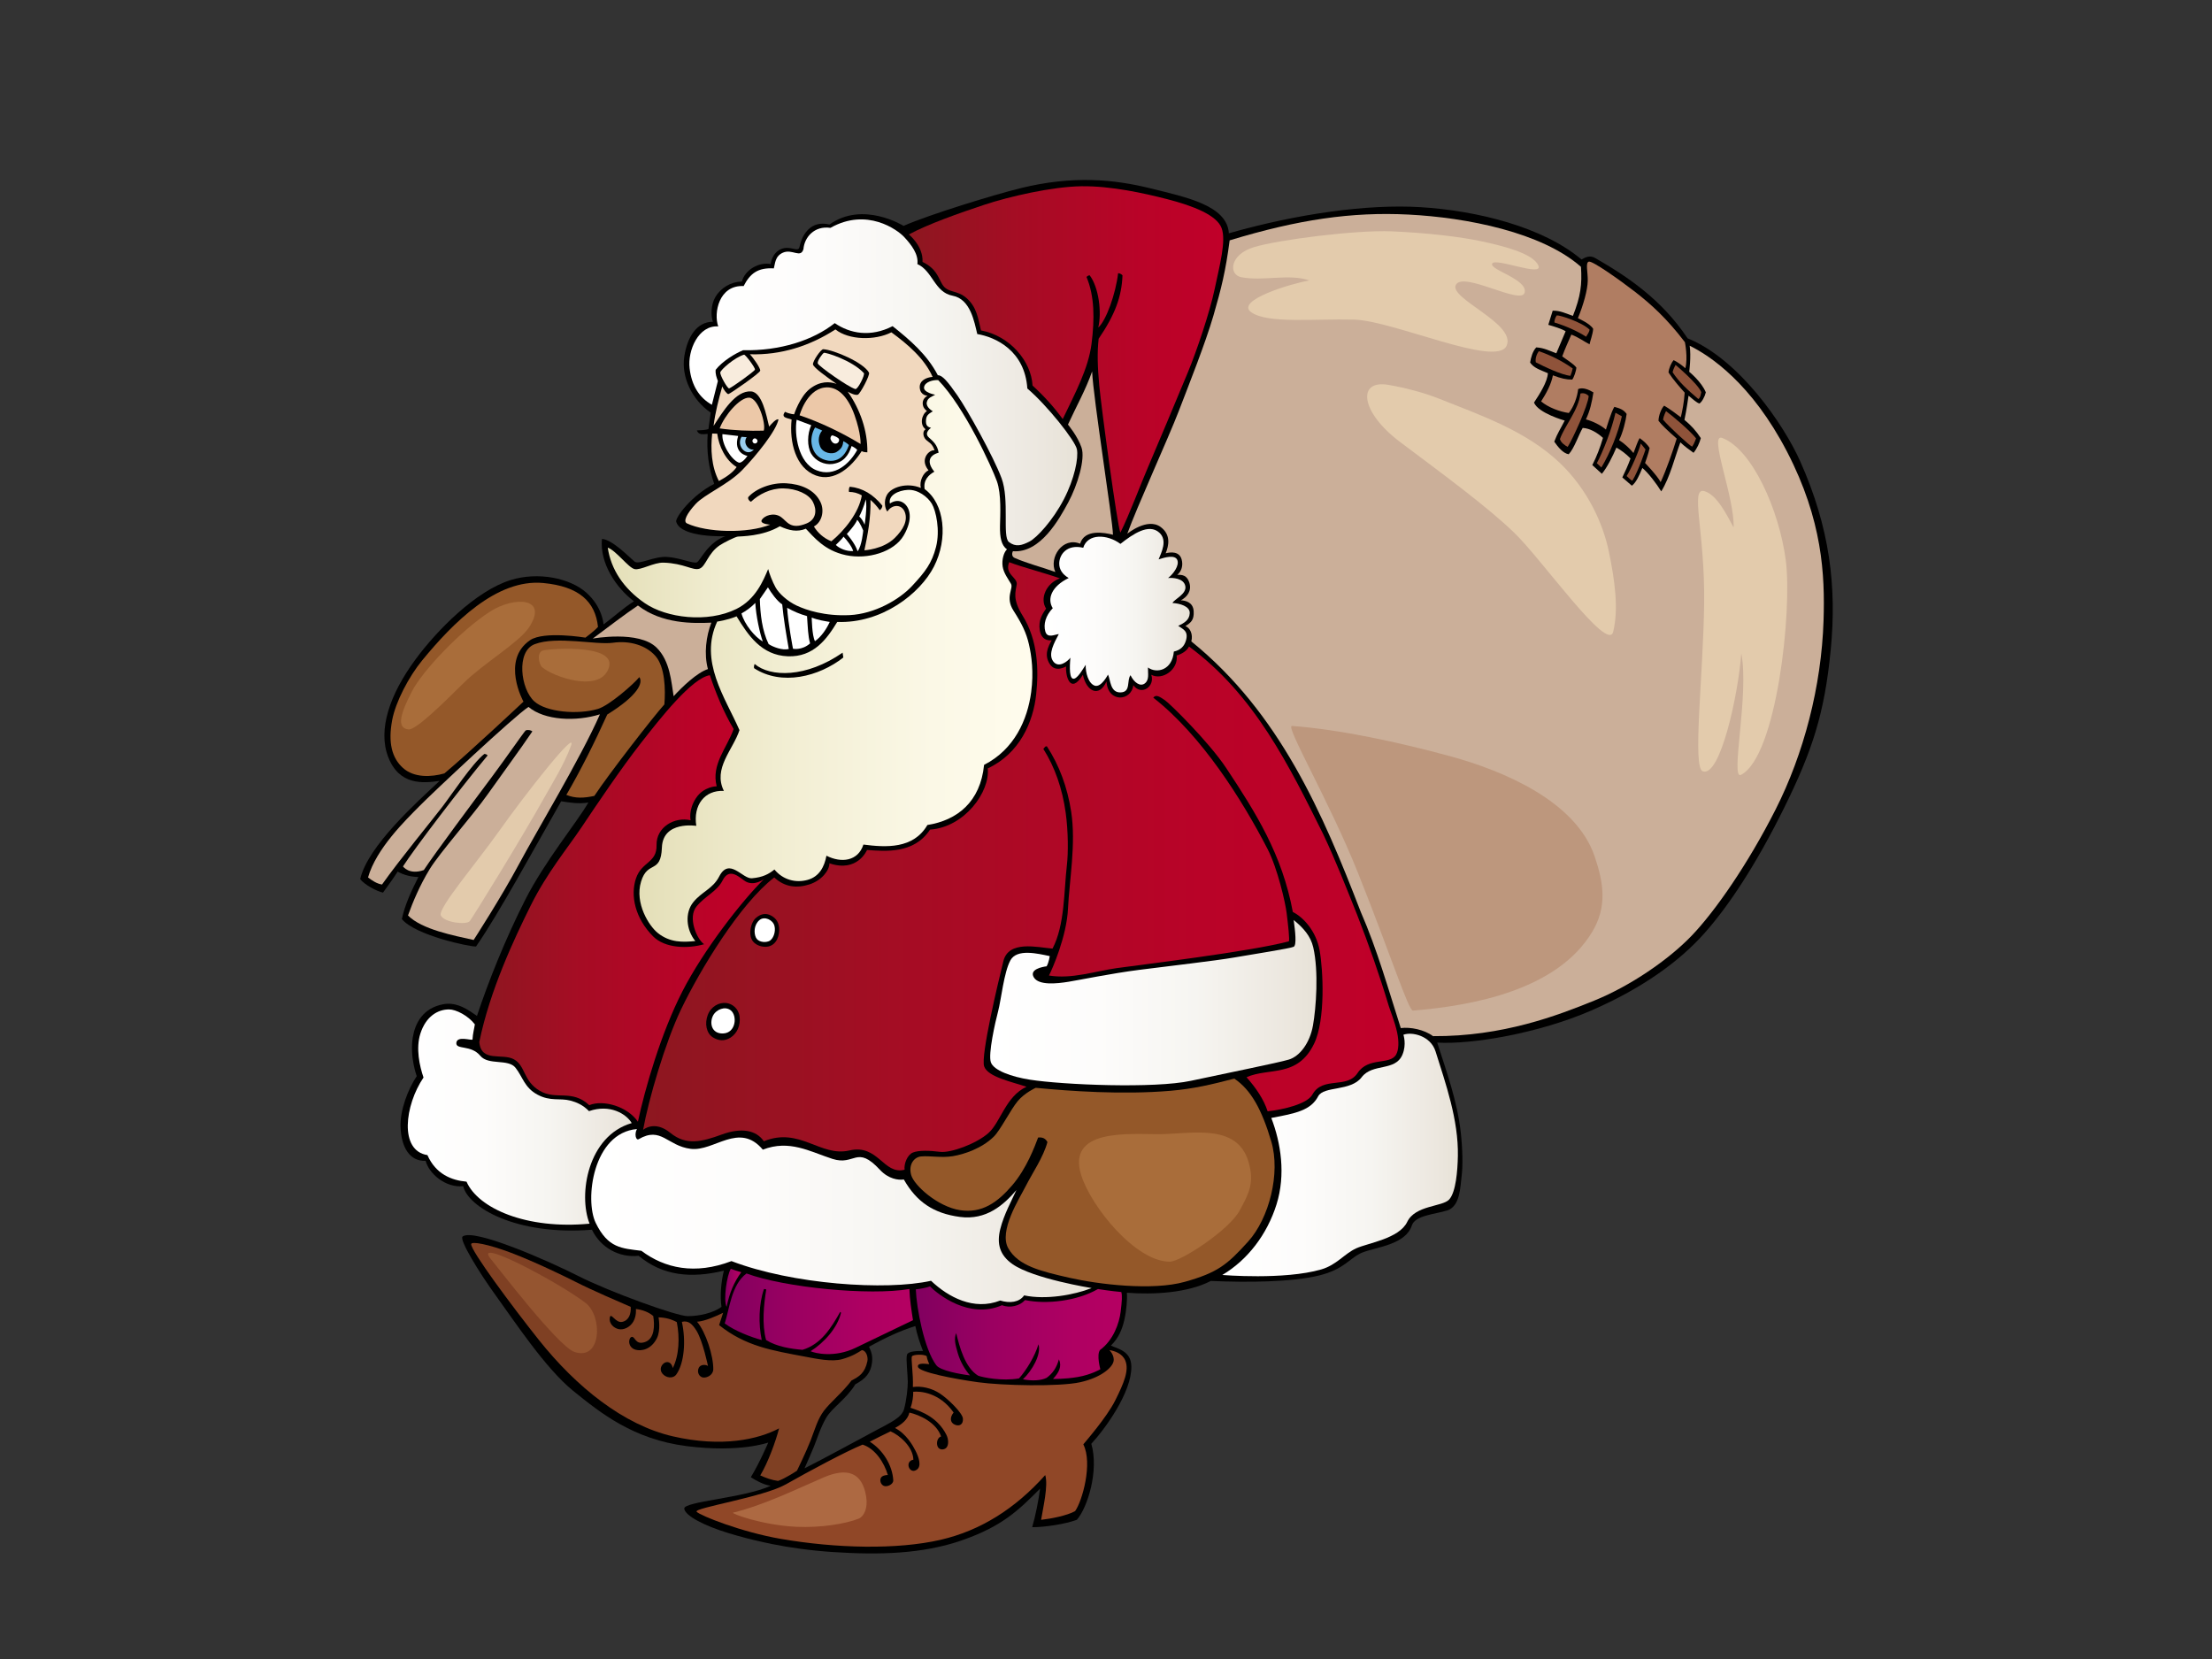 <?xml version="1.0" encoding="utf-8"?>
<!-- Generator: Adobe Illustrator 17.0.0, SVG Export Plug-In . SVG Version: 6.00 Build 0)  -->
<!DOCTYPE svg PUBLIC "-//W3C//DTD SVG 1.1//EN" "http://www.w3.org/Graphics/SVG/1.1/DTD/svg11.dtd">
<svg version="1.1" id="Layer_1" xmlns="http://www.w3.org/2000/svg" xmlns:xlink="http://www.w3.org/1999/xlink" x="0px" y="0px"
	 width="800px" height="600px" viewBox="0 0 800 600" enable-background="new 0 0 800 600" xml:space="preserve">
<rect x="0" y="0" width="800" height="600" fill="#333333" stroke="none"/>
<g>
	<path d="M662.084,235.261c-2.23,22.648-6.534,36.07-16.781,56.814c-10.326,20.902-20.232,35.744-28.974,45.554
		c-8.74,9.808-21.934,19.618-40.783,27.821c-18.847,8.203-43.216,12.375-55.757,11.621c3.41,10.646,7.241,21.165,8.507,32.402
		c0.666,5.921,0.802,12.198,0.313,15.968c-0.499,3.808-0.499,10.851-5.212,12.334c-4.352,1.372-11.595,1.752-12.783,5.422
		c-2.234,6.91-12.719,7.818-17.621,9.687c-4.901,1.874-6.454,6.137-16.133,8.46c-9.678,2.327-25.355,2.524-38.947,1.925
		c-8.388,4.363-20.737,5.004-30.357,4.267c0.179,2.282-0.125,6.416-0.983,10.059c-0.78,3.338-2.081,6.411-4.801,9.054
		c2.604,1.203,7.251,1.99,7.396,7.437c0.248,9.428-9.711,22.963-14.48,28.078c2.816,9.637-1.348,23.136-5.253,27.503
		c-4.218,1.549-11.537,2.666-16.131,2.666c1.156-3.909,2.357-9.944,2.854-13.946c-7.805,7.826-13.65,13.604-28.252,18.683
		c-14.339,4.991-30.126,5.341-46.728,4.242c-16.601-1.1-29.504-4.328-37.944-6.912c-8.438-2.582-15.514-6.201-15.761-8.782
		c-0.246-2.584,21.498-3.814,31.247-8.254c-2.55-0.402-5.186-1.82-7.174-3.11c3.23-5.298,6.307-12.541,6.307-12.541
		s-10.229,3.753-29.485,1.299c-19.259-2.45-31.047-11.88-41.099-20.014c-10.05-8.138-21.593-25.703-27.796-34.227
		c-6.204-8.526-13.514-20.513-12.165-21.567c3.97-3.103,31.025,8.781,41.946,14.333c10.921,5.556,35.366,14.467,39.459,14.467
		c4.095,0,9.183-1.096,12.221-3.356c-0.579-4.06-0.145-9.03,0.866-13.09c-11.969,2.883-22.142,1.848-30.828-5.382
		c-7.077,0.774-13.777-2.971-16.88-9.428c-27.423,2.195-44.796-8.138-46.57-15.742c-6.416,0.631-12.375-4.535-13.592-9.181
		c-5.609,0.255-8.833-4.656-9.08-12.403c-0.184-5.774,2.647-13.44,5.873-18.218c0,0-2.634-7.029-1.415-14.127
		c0.866-5.037,3.6-10.456,10.936-11.871c5.086-0.979,9.214,2.109,12.252,4.218c4.144-12.459,10.201-27.68,17.399-41.887
		c7.196-14.207,18.738-28.028,22.889-35.288c-3.615,0.599-6.843-0.009-9.834-0.454c-9.3,16.29-22.849,41.146-30.798,52.525
		c-2.027,0.147-21.88-3.963-26.824-9.927c1.117-5.231,3.542-10.389,5.998-15.206c-2.507-0.054-5.162-0.635-7.516-1.956
		c-1.405,2.23-3.055,4.495-5.29,7.595c-2.247-0.43-6.876-2.982-8.248-4.886c2.746-12.042,20.832-28.117,28.721-35.517
		c-6.078,0.882-14.639,1.659-18.611-8.676c-3.764-9.793,0.497-22.471,9.808-35.152c7.727-10.528,21.837-24.904,34.567-28.828
		c9.86-3.042,21.29-0.717,27.243,4.525c5.953,5.244,6.279,11.543,6.279,11.543c3.906-2.859,6.949-5.797,10.998-8.354
		c-6.506-4.968-12.41-13.779-11.582-22.559c3.76,0.147,10.177,6.887,11.791,8.179c1.612,1.292,6.949-1.938,11.662-1.679
		c4.717,0.255,9.68,2.584,10.923,1.938c1.238-0.648,3.97-7.234,10.298-9.43c0,0-16.103,0.7-17.81-5.225
		c-0.415-1.435,5.508-9.531,13.732-13.702c-2.035-5.903-2.779-11.744-2.347-18.067c-1.709,0.151-3.271,0.447-3.915-1.258
		c1.338-0.104,3.062-0.076,4.198-0.518l0.806-5.927c-6.887-4.704-10.672-13.036-9.555-20.266
		c1.121-7.232,4.577-12.593,10.363-12.593c-0.808-2.26-0.745-6.161,0.869-8.913c2.009-3.419,5.646-5.553,9.603-5.633
		c1.128-4.311,6.279-7.152,10.411-6.318c0,0,0.396-4,3.749-5.419c3.353-1.422,6.141,1.29,6.64-0.648
		c0.495-1.936,1.082-4.224,3.04-6.262c2.111-2.196,4.901-2.712,7.826-1.971c12.152-8.686,26.796,0.486,26.796,0.486
		c9.432-4.133,32.702-11.267,42.28-13.626c19.149-4.715,34.039-3.166,47.069,0.063c13.03,3.23,27.671,6.202,28.311,16.237
		c24.873-7.073,50.062-10.61,69.259-9.445c20.562,1.249,44.396,7.185,58.277,18.927c1.593-0.903,3.086-1.601,4.972-0.517
		c11.688,6.727,23.951,14.907,33.398,29.029c18.562,7.489,34.796,31.129,40.781,44.586
		C661.74,190.85,664.364,212.071,662.084,235.261z M331.047,479.577c-5.782,1.804-11.258,4.469-16.753,7.479
		c0.65,1.519,1.413,2.986,1.082,5.739c-0.432,3.598-2.241,5.862-5.998,7.818c-3.474,5.57-8.378,8.436-10.54,12.09
		c-2.161,3.656-3.423,7.973-4.494,10.545c-1.069,2.569-2.156,5.047-3.381,7.79c2.895-1.355,20.871-11.022,25.968-13.79
		c5.093-2.766,9.158-4.479,10.042-7.662c0.877-3.181,1.34-7.541,1.342-9.849c0-2.305-0.732-8.349-0.307-9.75
		c0.43-1.4,3.976-1.4,5.8-1.387C332.722,485.82,331.626,482.583,331.047,479.577z"/>
	<path fill="#CBAF99" d="M642.206,292.687c-10.11,19.973-21.999,36.954-30.331,45.654c-8.332,8.701-22.107,18.19-35.299,23.542
		s-33.073,13.019-58.307,12.853c-3.168-2.375-8.192-3.367-11.66-2.915c-4.482-13.996-8.535-28.447-14.462-41.993
		c-13.736-35.666-29.331-71.977-61.287-97.861c0.693-2.578-0.473-4.924-2.146-5.53c2.024-1.253,3.187-2.224,2.992-5.415
		c-0.199-3.194-2.891-3.829-4.628-3.911c2.224-1.191,4.049-3.378,3.04-6.47c-0.815-2.483-2.411-2.844-4.36-2.736
		c1.59-1.275,2.202-3.436,1.59-5.601c-0.836-2.958-3.913-2.671-5.765-2.197c1.122-2.768,1.971-6.709-1.817-9.512
		c-4.793-3.542-12.064,2.435-12.064,2.435c3.326-9.3,14.868-34.616,18.592-44.301c3.721-9.687,9.678-24.67,12.533-34.486
		c2.852-9.815,4.443-16.176,5.892-27.311c24.724-7.524,44.148-10.374,64.686-9.33c21.075,1.07,48.203,6.415,62.374,18.905
		c0.432,6.323-0.115,10.704-2.911,17.734c-2.31-0.756-4.607-1.971-7.312-1.876l-1.591,5.115c1.908,0.53,4.953,1.472,6.269,2.327
		l-3.371,7.971c-2.554-0.944-4.447-1.971-7.247-2.141c-1.32,1.368-1.93,3.674-2.224,5.48c1.305,1.955,3.522,2.615,6.422,3.857
		c-0.141,3.157-3.044,7.623-5.02,10.622c1.562,3.857,11.111,6.511,11.111,6.511c-1.562,3.085-2.632,4.54-3.784,7.626
		c1.314,1.884,3.194,4.25,5.22,4.551c2.023-2.105,3.622-7.113,5.071-9.523c2.604,0.154,5.158,1.642,7.327,3.6
		c-0.988,3.341-2.306,6.854-3.864,9.838l3.468,3.155c1.88-2.254,3.853-6.225,5.251-9.48c1.562,0.856,3.457,2.228,5.102,3.939
		c-0.823,2.316-1.925,4.738-2.962,6.858l3.459,2.995c1.59-1.203,2.764-3.93,3.784-6.426c2.172,1.807,5.104,5.655,6.833,8.481
		c3.181-5.113,4.886-12.31,6.914-17.731c1.564,1.454,3.209,2.654,4.773,3.77c1.32-1.629,2.139-3.513,2.634-5.311
		c-1.809-2.744-3.457-4.542-5.927-6.597c0.743-3.343,1.484-8.741,1.484-8.741c1.809,1.457,2.941,2.559,3.948,2.828
		c0.907-0.599,1.895-2.398,2.306-4.026c-1.564-3.855-6.009-7.451-6.009-7.451s0.741-5.484,0.166-9.425
		c7.327,3.598,22.371,13.559,35.223,38.352c12.852,24.787,13.708,44.586,13.194,60.993
		C658.765,248.263,652.313,272.712,642.206,292.687z"/>
	<path fill="#8F533A" d="M614.224,144.312c-4.032-3.425-6.997-6.169-9.302-9.68c0.166-1.031,1.07-2.656,1.07-2.656
		s8.003,6.692,9.3,9.853C615.129,142.426,615.049,143.796,614.224,144.312z"/>
	<path fill="#8F533A" d="M612.003,161.534c-0.987-0.344-8.561-7.368-10.54-9.769c0.166-1.284,1.07-3.083,1.07-3.083
		c2.223,1.627,8.563,6.938,10.869,9.851C613.403,158.533,612.824,160.333,612.003,161.534z"/>
	<path fill="#B07D62" d="M607.888,150.909c-1.242-0.968-4.363-3.256-6.013-4.198c-0.975,0.886-2.055,3.591-2.055,5.482
		c1.154,1.452,3.043,3.343,6.584,6.428c-1.407,4.576-3.784,11.385-5.806,15.748c-1.251-2.388-5.638-6.927-5.638-6.927
		s1.238-3.339,1.647-5.398c-0.737-1.283-2.139-2.569-3.621-3.596c-0.821,1.37-1.398,3.427-2.224,5.4
		c-1.478-1.804-3.371-3.515-5.203-4.678c1.339-2.522,2.489-7.234,2.736-9.464c-1.16-1.651-2.634-2.053-4.445-2.569
		c-1.15,1.802-3.045,8.226-3.045,8.226c-1.88-1.657-4.927-3.085-7.245-3.684c1.48-3.085,2.141-6.083,2.718-9.767
		c-1.564-0.944-3.777-1.953-5.518-1.199c-0.286,2.776-1.497,6.243-3.375,8.652c-3.325-0.454-7.489-2.053-10.024-4.19
		c1.876-2.919,3.686-6.266,4.263-9.43c2.963,1.115,4.773,1.543,6.997,1.543c0.577-0.687,1.482-3.256,1.482-4.371
		c-1.011-1.357-3.944-3.122-5.104-4.028c0.988-2.738,2.142-5.225,3.295-7.881c2.552,0.946,4.853,2.656,6.586,3.514
		c0.199-1.121,1.15-3.514,1.314-5.568c-0.988-1.887-5.527-3.879-5.527-3.879c2.008-4.825,3.492-10.233,3.563-13.455
		c0.071-3.23-0.916-6.657,0.4-6.999c1.316-0.343,11.174,6.629,16.785,10.981c5.605,4.354,11.366,9.495,17.954,18.147
		c0,0,1.149,5.57,0.162,9.426c-0.812-0.733-2.798-2.314-4.279-2.913c-0.739,0.855-1.728,2.999-1.809,4.454
		c1.725,2.653,3.961,5.177,5.843,7.282C609.042,145.596,608.459,148.509,607.888,150.909z"/>
	<path fill="#8F533A" d="M590.356,173.868c-0.413-0.173-1.402-1.028-2.061-1.712c1.562-2.399,4.527-9.179,5.106-11.738
		c0.484,0.51,1.724,2.143,1.724,2.143S592.575,170.355,590.356,173.868z"/>
	<path fill="#8F533A" d="M579.16,169.071l-1.648-1.545c2.224-4.196,5.35-11.99,6.75-18.244l2.304,1.286
		C585.25,156.478,582.369,163.76,579.16,169.071z"/>
	<path fill="#8F533A" d="M566.978,161.618c-0.979-0.495-2.474-1.543-2.802-2.828c1.785-4.974,6.668-10.366,7.409-16.45
		c1.013-0.302,2.113-0.03,2.984,0.877C574.385,146.624,568.706,158.962,566.978,161.618z"/>
	<path fill="#8F533A" d="M573.642,121.781c-3.209-2.057-7.245-3.857-11.443-5.14c-0.141-0.605,0.331-1.973,0.826-2.573
		c1.011-0.147,9.051,2.403,11.854,5.141C574.796,120.239,573.972,121.094,573.642,121.781z"/>
	<path fill="#8F533A" d="M567.963,135.916c-3.183-0.298-9.62-3.377-12.513-4.883c-0.29-1.357,0.33-2.999,1.07-4.028
		c3.87,1.285,8.479,3.513,12.267,6.257C568.622,134.116,568.253,135.166,567.963,135.916z"/>
	<linearGradient id="SVGID_1_" gradientUnits="userSpaceOnUse" x1="442.061" y1="417.712" x2="527.27" y2="417.712">
		<stop  offset="0" style="stop-color:#FFFFFF"/>
		<stop  offset="0.333" style="stop-color:#FDFCFB"/>
		<stop  offset="0.629" style="stop-color:#F6F5F1"/>
		<stop  offset="0.909" style="stop-color:#ECE7DF"/>
		<stop  offset="1" style="stop-color:#E7E2D7"/>
	</linearGradient>
	<path fill="url(#SVGID_1_)" d="M527.26,418.081c-0.103,5.311-0.709,13.084-3.153,15.742c-2.45,2.662-12.252,2.014-15.167,8.086
		c-2.915,6.068-14.145,7.619-18.43,9.557c-4.279,1.934-7.077,6.016-12.677,7.641c-13.339,3.87-35.772,2.005-35.772,2.005
		c9.238-5.493,16.212-14.715,19.605-25.506c3.394-10.791,1.586-22.265-1.886-31.293c8.914-1.649,14.281-2.744,16.965-7.833
		c1.994-3.783,11.785-1.694,15.714-6.88c3.928-5.186,12.168-1.994,14.756-8.179c1.566-3.734,0.35-7.189,0.35-7.189
		c3.01-1.163,9.819,0.298,11.621,6.014C522.846,391.877,527.508,405.056,527.26,418.081z"/>
	<linearGradient id="SVGID_2_" gradientUnits="userSpaceOnUse" x1="232.583" y1="313.3" x2="505.742" y2="313.3">
		<stop  offset="0" style="stop-color:#8D1720"/>
		<stop  offset="0.361" style="stop-color:#A60C24"/>
		<stop  offset="0.739" style="stop-color:#B90328"/>
		<stop  offset="1" style="stop-color:#C00029"/>
	</linearGradient>
	<path fill="url(#SVGID_2_)" d="M505.299,373.443c0.694,3.317,0.579,6.297-0.384,7.978c-2.212,3.868-10.031,0.737-13.926,6.653
		c-3.896,5.914-12.613,1.027-16.353,7.809c-1.875,3.399-10.541,5.434-16.18,6.035c-1.411-4.375-4.27-8.522-7.634-12.319
		c8.103-3.613,18.38,0.292,24.404-12.061c4.242-8.697,3.287-26.911,2.025-33.864c-1.262-6.953-5.882-11.954-9.685-13.846
		c-3.831-20.768-13.401-35.939-24.097-52.061c-6.267-9.449-20.411-23.371-22.177-24.538c-1.763-1.164-3.176-2.243-4.192-0.905
		c17.511,13.672,32.196,37.015,41.356,54.781c3.587,6.958,6.413,19.316,6.882,23.146c0.473,3.827,1.21,10.078,0.754,10.201
		c-13.853,3.728-54.563,8.598-62.296,9.693c-7.736,1.098-16.217,4.041-24.417,2.667c1.156-2.256,6.411-14.127,6.88-24.231
		c0.471-10.104,2.958-23.436,1.134-35.12c-1.387-8.857-4.274-16.604-8.756-23.529c-0.724-0.151-0.869,0.601-1.301,0.905
		c4.196,6.632,6.865,14.402,8.077,23.021c0.959,6.828,0.946,14.776,0.452,18.966c-1.113,9.482-0.72,21.671-5.203,30.249
		c-5.497-0.452-15.89-3.113-17.777,4.54c-1.884,7.651-8.254,34.216-6.953,38.052c1.298,3.836,10.065,5.603,15.327,7.375
		c-7.518,3.457-9.391,12.82-13.736,16.705c-4.347,3.889-13.676,7.319-17.541,6.83c-3.862-0.49-7.697-0.598-9.787,0.24
		c-2.089,0.838-3.313,4.173-3.031,6.234c-7.667,1.956-9.519-9.415-19.981-6.966c-10.461,2.451-18.004-8.63-30.924-3.328
		c-2.82-4.125-8.241-4.987-15.167-2.457c-7.256,2.645-12.913,4.118-18.663-0.59c-5.748-4.71-9.847-1.078-9.847-1.078
		c1.984-11.022,8.036-31.715,13.732-43.571c6.949-14.462,21.344-38.229,33.706-47.719c3.827,3.578,8.25,3.961,12.751,2.505
		c4.421-1.433,7.202-5.065,7.202-7.621c10.203,3.475,13.594-4.816,13.594-4.816c6.508,0.449,16.965,1.534,22.794-7.371
		c12.461-0.843,21.757-13.663,20.873-22.131c11.651-5.426,16.446-16.941,17.5-26.634c0.983-9.056,0.644-19.705-4.89-28.609
		c-3.788-6.102-2.508-8.674-2.137-11.284c0.367-2.614-4.499-3.608-2.72-8.056c4.879,1.873,13.082,3.943,18.345,5.852
		c-5.017,1.783-7.338,7.383-4.983,10.944c-1.376,1.912-2.861,4.268-2.299,7.794c0.689,4.358,4.32,3.645,4.32,3.645
		c-1.32,2.308-2.813,5.303-0.724,8.578c2.092,3.274,5.789,0.901,5.931,0.901c-0.29,3.135,1.42,10.517,6.074,3.008
		c1.216,5.981,5.862,8.401,8.529,2.412c0.512,7.896,9.069,7.133,9.691,1.351c2.926,3.999,7.939,0.437,6.506-3.764
		c4.002,2.163,9.869-1.908,9.166-6.984c1.927-0.521,3.747-1.712,4.481-3.239c23.711,17.459,36.244,43.184,48.53,67.865
		c4.484,9.484,8.39,19.415,12.289,29.199c4.224,10.8,8.084,21.792,11.44,32.97C502.765,365.459,504.502,369.627,505.299,373.443z"/>
	<linearGradient id="SVGID_3_" gradientUnits="userSpaceOnUse" x1="358.123" y1="362.622" x2="476.121" y2="362.622">
		<stop  offset="0" style="stop-color:#FFFFFF"/>
		<stop  offset="0.333" style="stop-color:#FDFCFB"/>
		<stop  offset="0.629" style="stop-color:#F6F5F1"/>
		<stop  offset="0.909" style="stop-color:#ECE7DF"/>
		<stop  offset="1" style="stop-color:#E7E2D7"/>
	</linearGradient>
	<path fill="url(#SVGID_3_)" d="M466.092,383.222c-3.954,1.176-22.15,4.81-35.342,7.654c-13.3,2.865-46.375,1.471-58.251-0.395
		c-6.696-1.05-13.101-3.336-14.136-6.279c-1.039-2.943,1.556-14.466,2.638-18.542c1.08-4.073,2.07-14.026,4.428-18.343
		c2.357-4.313,9.879-2.433,14.216-1.532c0,0-0.266,2.219-1.117,3.691c-1.506,0.196-6.405,1.08-4.615,4.021
		c1.789,2.945,8.291,2.258,12.535,1.571c4.242-0.687,15.407-3.004,25.53-4.3c10.852-1.389,27.576-3.297,34.281-4.46
		c6.712-1.162,20.491-3.304,21.625-3.894c1.128-0.588,0.559-5.609-0.006-9.683c3.542,2.878,6.139,5.819,7.079,9.89
		c2.01,8.719,1.033,21.863-0.097,28.238C473.728,377.237,470.052,382.043,466.092,383.222z"/>
	<path fill="#945829" d="M451.39,449.047c-7.632,8.436-11.025,11.184-22.807,14.519c-11.783,3.332-31.388,0.931-41.848-1.448
		c-10.465-2.381-18.475-4.343-22.058-10.62c-3.581-6.277,3.976-17.952,6.316-22.565c2.34-4.611,6.377-10.471,7.824-15.891
		c-0.721-1.355-1.769-1.791-3.364-1.644c-1.255,3.312-4.157,11.197-9.398,17.31c-5.24,6.111-10.897,10.231-18.909,8.954
		c-8.01-1.27-16.587-8.922-17.624-12.749c-1.037-3.827,1.137-6.452,3.583-6.67c3.299-0.296,7.349,0.588,11.496-0.099
		c4.147-0.687,10.473-2.809,14.8-7.045c2.377-2.321,6.124-9.825,8.671-12.868c2.544-3.04,6.502-4.806,6.502-4.806
		c12.345,1.18,31.289,2.552,48.634,1.083c8.563-0.728,15.091-2.312,23.185-4.419c6.078,4.065,9.992,11.282,13.386,22.76
		C463.172,424.324,459.026,440.61,451.39,449.047z"/>
	<linearGradient id="SVGID_4_" gradientUnits="userSpaceOnUse" x1="328.692" y1="129.998" x2="442.398" y2="129.998">
		<stop  offset="0" style="stop-color:#8D1720"/>
		<stop  offset="0.361" style="stop-color:#A60C24"/>
		<stop  offset="0.739" style="stop-color:#B90328"/>
		<stop  offset="1" style="stop-color:#C00029"/>
	</linearGradient>
	<path fill="url(#SVGID_4_)" d="M429.678,134.489c-3.014,7.265-12.293,29.46-14.603,34.763c-2.308,5.309-6.698,17.068-9.879,23.389
		c-1.117-2.455-6.951-45.693-7.641-53.283c-0.603-6.604-0.778-11.885-0.218-16.839c5.961-8.762,8.341-15.273,8.626-22.948
		c-0.43-0.451-1.041-0.786-1.586-0.752c-0.858,7.362-4.28,17.083-7.174,19.64c1.303-5.419,0.212-14.534-3.114-18.896
		c-0.395,0-0.851,0.309-1.137,0.611c2.939,6.966,2.939,15.232,1.821,24.143c-1.117,8.911-5.94,17.918-10.424,27.252
		c-3.177-4.369-6.815-8.388-10.915-12.118c-0.465-8.769-8.12-17.982-18.656-19.953c-1.054-4.386-1.474-8.261-5.056-11.55
		c-3.583-3.289-6.956-1.755-8.989-5.192c-1.493-2.515-2.038-5.555-7.094-8.04c0.311-5.746-4.946-9.92-4.946-9.92
		c6.941-3.76,18.304-7.748,27.241-10.72c8.935-2.971,24.57-6.588,35.241-6.718c10.672-0.127,22.54,2.506,30.9,4.652
		c9.555,2.453,17.995,5.811,19.73,10.461c1.739,4.65-0.72,13.503-2.481,21.956C437.563,112.883,432.692,127.222,429.678,134.489z"/>
	<linearGradient id="SVGID_5_" gradientUnits="userSpaceOnUse" x1="377.796" y1="220.865" x2="430.286" y2="220.865">
		<stop  offset="0" style="stop-color:#FFFFFF"/>
		<stop  offset="0.333" style="stop-color:#FDFCFB"/>
		<stop  offset="0.629" style="stop-color:#F6F5F1"/>
		<stop  offset="0.909" style="stop-color:#ECE7DF"/>
		<stop  offset="1" style="stop-color:#E7E2D7"/>
	</linearGradient>
	<path fill="url(#SVGID_5_)" d="M426.125,226.358c1.59,1.145,3.781,1.776,2.813,5.216c-0.611,2.165-1.969,3.539-4.401,4.075
		c-0.557,6.809-6.279,8.042-9.363,5.752c-0.037,2.195,0.546,4.469-1.128,5.757c-1.675,1.286-3.894-0.302-5.186-2.958
		c-1.448,1.956,0.236,6.102-3.585,6.217c-3.822,0.112-3.606-4.548-4.551-6.443c0,0-2.401,4.698-4.73,4.017
		c-2.33-0.683-3.458-4.773-3.332-7.552c-1.035,1.489-3.219,5.581-4.713,4.974c-1.491-0.605-0.91-6.325-0.838-7.537
		c-1.011,1.355-4.293,3.937-6.223,1.288c-1.927-2.651,0.398-6.705,2.04-9.849c-1.53,0.19-4.149,1.629-4.877-0.948
		c-0.728-2.574,0.088-5.698,2.69-8.408c-2.076-3.31-0.544-7.841,5.767-10.912c-2.2-1.27-3.422-3.049-3.422-5.216
		c0-3.181,2.688-7.127,8.68-5.726c1.59-5.22,8.68-4.963,13.449-1.402c4.523-3.561,10.272-7.507,14.06-4.075
		c3.066,2.783,0.771,7.116-0.24,9.674c2.323-0.761,5.905-1.746,6.742,0.207c0.838,1.958-1.363,5.011-3.319,6.537
		c1.592-0.147,5.679,0.03,6.234,2.93c0.559,2.898-4.155,4.836-4.646,6.107c2.569,0.128,6.359,1.145,6.238,3.691
		C430.159,224.323,428.204,225.338,426.125,226.358z"/>
	<path fill="#904727" d="M403.335,506.488c-3.103,6.197-10.96,15.13-11.539,15.884c3.473,6.845-0.376,20.541-2.978,24.151
		c-2.856,1.595-8.661,2.748-12.288,3.146c0.674-4.218,2.649-12.401,1.491-16.187c-10.919,12.226-23.508,20.111-37.886,23.419
		c-15.722,3.615-37.728,3.097-57.75-0.346c-14.222-2.446-29.203-8.438-30.444-9.816c-1.242-1.375,24.074-5.251,32.265-9.899
		c8.192-4.652,21.842-11.964,27.769-14.374c4.544,1.441,7.783,6.467,9.127,10.984c-0.866,0-2.078,0.255-2.504,1.018
		c-0.428,0.763-0.248,2.224,0.914,2.863c1.163,0.637,3.635-0.443,3.548-1.973c-0.305-5.408-3.708-10.932-8.483-13.944
		c2.368-1.199,4.873-2.533,7.504-3.743c3.179,1.337,8.131,5.534,8.254,10.244c-3.3,0.573-1.467,5.471,1.223,3.628
		c1.804-1.238,0.793-4.393-0.428-6.807c-0.981-1.943-3.362-6.176-7.442-8.287c2.431-1.322,4.629-3.012,5.208-5.566
		c3.58,0.806,9.73,3.516,11.465,8.634c-1.221,0.318-1.819,2.154-1.283,3.565c0.532,1.409,2.323,1.4,3.179,0.508
		c0.856-0.891,0.879-2.988,0-4.708c-3.056-5.983-8.334-8.233-12.963-9.737c0.722-1.802,1.041-4.326,0.979-5.789
		c2.444-0.255,9.477,0.192,14.612,7.507c-1.407,1.718-1.346,3.628,0.428,4.389c1.772,0.765,3.116-0.19,2.936-2.224
		c-0.184-2.036-5.322-7.064-8.315-9.037c-2.997-1.971-6.746-2.805-9.782-2.353c0.214-4.734-0.797-10.499-0.305-11.133
		c0.488-0.64,4.339-0.828,5.318,0c0.061,1.016,0.916,2.859,0.916,2.859c-1.651-0.127-4.341-0.57-4.095,0.955
		c0.309,1.925,12.919,4.356,21.714,5.584c8.794,1.225,29.409,1.677,36.982,0c7.567-1.681,11.539-5.298,12.034-7.492
		c0.497-2.196-1.491-4.133-1.491-4.133c1.739,0.302,4.615,1.078,5.754,3.794C408.443,495.557,406.438,500.285,403.335,506.488z"/>
	<linearGradient id="SVGID_6_" gradientUnits="userSpaceOnUse" x1="331.211" y1="482.228" x2="405.746" y2="482.228">
		<stop  offset="0" style="stop-color:#810060"/>
		<stop  offset="0.369" style="stop-color:#9B0061"/>
		<stop  offset="0.743" style="stop-color:#AE0062"/>
		<stop  offset="1" style="stop-color:#B50062"/>
	</linearGradient>
	<path fill="url(#SVGID_6_)" d="M397.818,488.262c-1.299,1.804,0.136,6.945,0.136,6.945s-3.302,1.973-8.133,2.8
		c-4.827,0.825-8.987,0.7-8.987,0.7c2.141-2.292,3.297-4.535,2.141-7.09c-0.856,3.081-2.234,5.07-4.464,6.707
		c-2.141,1.02-5.258,1.147-8.55,0.518c3.352-3.189,6.716-9.043,5.616-12.669c-1.284,4.33-4.404,9.417-7.033,12.343
		c-6.176,1.083-13.081-0.378-14.733-0.953c-4.83-2.865-6.787-10.501-7.997-15.43c-0.868,2.109-0.303,4.175,0.575,7.224
		c0.88,3.051,2.532,5.914,4.425,8.077c-3.675-0.45-10.743-1.737-12.198-3.684c-4.378-5.849-7.135-20.642-7.405-27.449
		c1.603-0.141,3.784-0.562,5.132-1.068c2.703,2.757,14.16,12.036,26.051,6.807c2.863,1.18,6.519,0.218,8.321-1.858
		c7.842,1.672,18.97,0.279,26.375-3.993c3.784,0.62,8.088,1.083,8.446,1.083c0.361,1.318,0.246,3.181-0.246,7.191
		C404.798,478.473,402.735,484.651,397.818,488.262z"/>
	<path fill="#CBAF99" d="M402.525,193.397c-3.036-0.754-10.27-2.165-11.887,3.245c-6.331-2.61-11.346,5.026-8.963,10.234
		c-4.918-1.807-9.977-3.008-14.752-5.115c-1.011-0.454-1.011-1.653-0.577-2.407c9.922,0.773,16.736-11.582,20.035-17.719
		c3.302-6.141,6.182-15.575,4.776-19.741c-1.402-4.164-4.912-8.334-4.912-8.334c3.036-6.621,6.416-12.602,8.734-19.223
		C395.411,144.122,402.4,187.797,402.525,193.397z"/>
	<linearGradient id="SVGID_7_" gradientUnits="userSpaceOnUse" x1="213.829" y1="439.995" x2="394.819" y2="439.995">
		<stop  offset="0" style="stop-color:#FFFFFF"/>
		<stop  offset="0.333" style="stop-color:#FDFCFB"/>
		<stop  offset="0.629" style="stop-color:#F6F5F1"/>
		<stop  offset="0.909" style="stop-color:#ECE7DF"/>
		<stop  offset="1" style="stop-color:#E7E2D7"/>
	</linearGradient>
	<path fill="url(#SVGID_7_)" d="M370.393,468.495c-1.77,2.53-5.19,2.922-8.647,1.856c-9.544,3.762-18.806-1.236-25.024-7.141
		c-16.253,3.637-50.131,1.322-72.175-7.115c-13.227,5.056-24.147,2.601-32.587-3.729c-7.073-0.901-12.038-0.901-16.504-10.071
		c-4.067-8.349-1.02-32.589,14.91-33.961c-1.016,1.806-0.361,4.246,0.633,3.663c8.131-4.743,10.298,2.416,18.782,3.496
		c8.483,1.08,17.531-9.907,26.109,0.294c9.615-3.729,16.967,0.687,25.167,3.338c8.198,2.645,8.669-5.203,17.152,3.922
		c3.153,3.39,6.696,3.825,8.673,3.531c4.626,8.127,10.742,12.261,20.264,13.537c9.522,1.273,15.828-4.293,20.454-9.709
		c-1.696,3.727-4.523,8.827-5.845,14.127c-1.316,5.296-0.209,9.393,4.432,12.654c7.541,5.296,28.631,8.661,28.631,8.661
		C388.333,468.384,378.2,470.152,370.393,468.495z"/>
	<linearGradient id="SVGID_8_" gradientUnits="userSpaceOnUse" x1="249.31" y1="138.28" x2="389.615" y2="138.28">
		<stop  offset="0" style="stop-color:#FFFFFF"/>
		<stop  offset="0.333" style="stop-color:#FDFCFB"/>
		<stop  offset="0.629" style="stop-color:#F6F5F1"/>
		<stop  offset="0.909" style="stop-color:#ECE7DF"/>
		<stop  offset="1" style="stop-color:#E7E2D7"/>
	</linearGradient>
	<path fill="url(#SVGID_8_)" d="M372.267,195.887c-2.74,1.387-4.918,2.046-7.377,0.143c-2.457-1.899,0.283-15.203-2.669-23.097
		c-2.948-7.894-12.431-24.851-15.943-29.895c-3.513-5.045-5.525-7.42-7.09-7.316c-3.907-7.526-10.149-12.796-16.366-17.762
		c-7.939,4.093-15.379,2.703-20.928-1.096c-7.792,6.182-19.737,10.089-33.151,9.797c-2.902,1.21-7.433,3.922-9.914,7.085
		c-0.145,1.506,0.307,2.712,0.802,4.052l-2.169,8.604c-4.481-2.561-7.321-6.779-8.062-13.237
		c-0.746-6.459,3.224-15.629,10.359-15.113c-1.739-4.842,0.25-15.046,9.183-14.592c2.36-4.585,5.151-6.718,10.921-6.394
		c0.497-1.679,0.371-4.393,3.287-5.683c3.379-1.495,6.415,2.167,7.429-1.292c0.328-4.198,3.864-8.523,9.758-7.684
		c13.155-7.427,24.234,0.685,26.679,3.321c2.673,2.88,5.214,6.236,4.771,9.784c5.575,2.494,6.184,10.216,12.727,11.435
		c6.541,1.221,7.878,9.628,8.931,13.868c6.601,1.096,17.205,5.992,18.104,19.691c7.089,6.02,17.291,18.831,17.926,21.975
		c0.631,3.144-0.845,10.676-4.777,18.203C380.766,188.211,375.003,194.497,372.267,195.887z"/>
	<linearGradient id="SVGID_9_" gradientUnits="userSpaceOnUse" x1="231.256" y1="239.02" x2="373.37" y2="239.02">
		<stop  offset="0" style="stop-color:#E4DFB8"/>
		<stop  offset="0.376" style="stop-color:#F2EED3"/>
		<stop  offset="0.746" style="stop-color:#FBF8E6"/>
		<stop  offset="1" style="stop-color:#FFFCED"/>
	</linearGradient>
	<path fill="url(#SVGID_9_)" d="M372.941,250.296c-1.327,9.979-6.046,20.729-17.036,26.33c-1.329,13.358-9.663,20.035-20.502,21.749
		c-5.061,8.73-15.039,8.125-23.136,7.074c-1.943,6.029-7.98,6.765-13.373,4.032c-0.728,3.958-2.584,7.598-6.859,8.751
		c-4.28,1.15-8.851,0-11.951-3.762c-1.99,1.614-4.201,2.841-8.161,3.168c-3.414,0.285-8.168-7.757-11.824-0.633
		c-2.286,4.449-6.271,5.45-9.369,9.287c-3.096,3.836-2.585,9.981,0.737,14.047c-4.497,0.462-9.181,0.601-13.568-2.915
		c-3.172-2.541-8.412-10.748-6.05-18.577c2.36-7.829,7.182-2.58,7.537-12.345c0.356-9.76,12.435-7.82,12.435-7.82
		c-1.164-7.47,2.967-12.997,9.978-12.645c-4.049-8.129,3.328-14.899,5.642-21.971c-5.205-11.891-14.704-24.971-8.055-39.266
		c0,0,3.615-0.484,7.003-1.895c4.147,6.783,8.974,14.102,18.542,14.45c9.356,0.344,14.106-6.254,17.866-12.425
		c16.172,0.618,30.009-10.29,34.969-20c5.21-10.212,3.876-22.784-3.358-28.05c-0.56-3.287,1.547-5.19,3.513-6.284
		c-2.671-3.217-2.18-5.849,1.543-6.873c-0.434-2.857-2.02-4.117-3.581-5.554c-1.824-1.681,0.843-3.434,0.843-3.434
		c-1.333-0.365-1.966-0.879-1.826-2.852c0.138-1.975,1.337-2.34,2.461-3.142c0,0-2.53-1.391-2.18-3.217
		c0.352-1.832,2.014-2.051,3.019-2.777c0,0-4.285-0.732-4.002-2.708c0.283-1.971,3.39-2.707,5.126-2.558
		c9.547,9.786,19.411,31.552,21.212,36.552c1.684,4.676,1.195,12.278,1.124,16.299c-0.069,4.019,0.49,6.945,2.53,8.336
		c-1.122,1.033-1.941,3.73-1.575,6.188c0.37,2.457,2.066,4.605,3.027,6.295c0.957,1.688-2.213,4.834,0.884,9.672
		c3.097,4.834,4.637,8.017,5.605,12.206C373.088,237.171,373.898,243.109,372.941,250.296z"/>
	<linearGradient id="SVGID_10_" gradientUnits="userSpaceOnUse" x1="219.8" y1="200.221" x2="339.159" y2="200.221">
		<stop  offset="0" style="stop-color:#E4DFB8"/>
		<stop  offset="0.376" style="stop-color:#F2EED3"/>
		<stop  offset="0.746" style="stop-color:#FBF8E6"/>
		<stop  offset="1" style="stop-color:#FFFCED"/>
	</linearGradient>
	<path fill="url(#SVGID_10_)" d="M329.891,211.89c-4.657,5.022-13.632,10.134-22.606,10.575c-8.976,0.439-15.75-1.85-19.134-3.438
		c-3.388-1.588-6.437-4.406-7.623-6.521c-1.184-2.115-2.37-5.288-2.708-6.698c-1.778,4.142-4.486,10.96-11.485,14.428
		c-10.424,5.165-25.312,3.271-33.091-2.068c-7.775-5.337-12.286-12.278-13.444-20.106c3.034,1.059,7.448,7.236,9.682,7.751
		c2.232,0.518,6.949-2.45,10.545-2.325c7.446,0.259,10.542,2.975,12.906,2.195c2.358-0.774,2.978-5.553,7.448-8.524
		c1.351-0.899,5.46-2.969,6.454-3.099c0.99-0.13,8.931,0,15.21-3.74c3.312,1.564,6.275,2.182,9.399,0.899
		c2.801,2.869,6.612,7.891,14.488,9.566c7.876,1.673,17.442-1.147,20.912-7.139c3.472-5.992,2.288-10.045,0-11.72
		c-1.768-1.296-3.723-0.707-4.994,0.177c-0.68-2.91,2.965-4.76,6.521-4.935c3.555-0.177,7.113,2.467,8.637,5.022
		c1.523,2.554,3.045,9.605,1.523,15.599C337.005,203.784,334.55,206.868,329.891,211.89z"/>
	<path fill="#F1D8BE" d="M334.55,165.845c-0.376,1.499,0.251,3.032,1.264,4.239c-1.899,0.877-3.373,3.872-2.788,6.381
		c-5.06-2.115-10.755-0.264-12.278,2.556c-1.197,2.21-0.698,4.94,0.169,5.992c1.78-2.735,5.249-2.735,6.35,0.264
		c1.102,2.997-0.534,6.227-3.725,9.341c-4.147,4.054-10.923,4.408-10.923,4.408c1.156-5.419,2.369-11.723,2.2-18.242
		c1.158,1.026,2.351,2.267,3.365,3.747c0.579-0.451,0.929-1.059,0.929-1.66c-3.321-4.066-7.139-6.394-11.765-6.846
		c-0.287,0.3-0.434,1.221-0.29,1.886c1.599,0,3.183,0.372,4.631,1.275c-1.02,6.18-6.268,12.701-11.011,16.58
		c-2.699-1.083-4.87-2.949-6.32-5.357c2.919-1.554,3.851-5.661,2.424-8.736c-2.137-4.592-7.116-6.592-12.455-6.887
		c-5.337-0.3-10.957,1.923-13.708,5.002c-0.289,0.754,0.616,1.662,1.013,1.655c2.807-2.658,7.007-4.879,11.698-4.808
		c4.698,0.075,9.181,2.003,10.677,4.892c1.493,2.885,1.247,6.318-2.278,7.773c-5.906,2.442-7.062-0.748-9.25-2.297
		c-2.675-1.895-6.123-0.443-6.975,1.039c-0.854,1.482,3.06,1.703,3.06,1.703c-8.241,3.306-22.98,2.887-30.096-0.445
		c-1.513-0.707-0.071-3.553,3.129-7.036c3.202-3.479,11.683-6.966,16.833-12.256c5.154-5.294,12.34-14.253,13.123-18.328
		c-0.867-0.298-2.48,1.558-3.384,2.614c-1.011-4.064-2.524-12.461-6.537-12.731c-5.588-0.376-10.234,7.371-13.561,12.487
		c0.583-4.814,1.848-9.628,3.15-14.292c0.46,1.16,1.703,2.774,2.198,2.774c0.497,0,11.474-7.619,11.539-8.49
		c0.065-0.873-2.353-4.447-3.758-5.914c11.306,0.365,21.841-3.072,30.941-8.989c4.806,3.87,14.287,4.09,20.245,1.055
		c5.785,4.213,12.012,9.495,14.903,16.117c-2.109,0.151-4.918,1.249-4.637,4.026c0.281,2.776,2.809,2.777,2.809,2.777
		c-1.89,1.037-1.958,2.714-1.547,3.872c0.361,1.009,1.335,1.681,1.335,1.681c-1.826,1.098-2.809,4.9-0.49,6.58
		c-1.197,0.657-0.985,2.707,0.14,3.803c1.016,0.992,2.247,1.244,3.092,3.801C336.834,162.696,335.038,163.872,334.55,165.845z"/>
	<linearGradient id="SVGID_11_" gradientUnits="userSpaceOnUse" x1="262.1" y1="475.148" x2="330.196" y2="475.148">
		<stop  offset="0" style="stop-color:#810060"/>
		<stop  offset="0.369" style="stop-color:#9B0061"/>
		<stop  offset="0.743" style="stop-color:#AE0062"/>
		<stop  offset="1" style="stop-color:#B50062"/>
	</linearGradient>
	<path fill="url(#SVGID_11_)" d="M309.32,487.504c-7.511,3.6-14.568,1.936-16.156,1.182c4.775-3.006,9.702-8.36,11.005-13.924
		l-0.29-0.305c-3.326,5.869-6.93,11.697-13.631,13.723c-4.213-0.344-9.296-1.124-13.187-3.542
		c-1.573-5.767-0.814-12.937,0.067-18.309l-0.826-0.14c-1.876,5.419-2.044,12.636-0.808,18.449
		c-3.836-1.016-9.778-3.298-13.393-6.005c1.72-5.134,2.384-14.006,7.881-18.069c13.739,5.113,44.562,8.103,58.913,5.618
		c0.145,3.911,0.721,7.526,1.301,11.286C330.196,477.467,316.836,483.906,309.32,487.504z"/>
	<path d="M310.249,142.744c-0.843,0.294-2.528-0.437-3.652-1.098c4.497,6.431,7.224,14.207,7.094,21.932
		c-0.704,0-1.746-0.142-2.037-0.439c-3.721,5.847-9.918,11.279-16.597,8.823c-7.284-2.682-9.626-12.1-8.758-20.227
		c-1.275-0.575-4.114-0.542-2.375-2.798c1.685,0.836,3.287,0.897,3.287,0.897s2.036-6.361,5.689-9.209
		c3.652-2.852,7.163-2.708,9.676-1.776c-3.846-2.686-8.41-5.975-8.55-7.072c-0.143-1.096,2.869-5.53,3.721-5.482
		c3.792,0.22,14.609,4.825,16.541,8.49C314.722,135.611,311.094,142.454,310.249,142.744z"/>
	<path fill="#7F4023" d="M307.972,499.261c-3.192,4.274-7.643,7.848-9.983,10.955c-2.34,3.109-3.206,6.595-4.825,10.757
		c-1.625,4.161-4.922,10.918-4.922,10.918s-4.267,2.863-6.861,3.706c-2.314-0.298-4.484-1.126-6.422-1.995
		c2.802-4.641,5.611-12.347,6.804-17.016c-7.517,3.993-20.685,6.977-38.473,2.872c-17.788-4.11-34.865-17.838-48.432-34.886
		c-9.665-12.141-24.733-32.436-24.447-34.644c0.14-1.059,6.188,0.045,14.352,3.131c8.848,3.345,19.975,8.803,23.33,10.504
		c6.456,3.271,15.534,7.129,20.016,9.086c0.145,2.409-0.568,4.855-3.04,5.419c-2.472,0.566-4.119-3.622-4.516-1.564
		c-0.395,2.063,1.322,3.777,3.168,4.188c1.848,0.415,4.157-0.685,5.346-2.744c1.184-2.062,0.919-4.546,0.919-4.546
		c2.314,0.303,4.622,1.111,6.273,2.554c0.514,3.248,0.592,8.17-2.971,9.408c-3.565,1.236-3.565-2.128-4.816-1.854
		c-1.256,0.275-1.603,3.883,1.515,4.669c1.914,0.484,5.476,0,7.589-4.19c1.489-2.951,0.596-7.552,0.596-7.552
		c2.442,0.067,4.553,0.618,6.599,1.718c1.119,5.491,0.864,12.103-1.452,16.619c-0.464-2.267-2.046-2.474-3.036-1.854
		c-0.992,0.614-1.98,2.264-0.726,3.848c1.255,1.577,3.861,2.014,5.082,0.272c2.839-4.052,3.496-12.086,1.975-18.972
		c2.316-0.601,3.809,0.767,5.35,3.313c2.241,3.708,4.092,12.638,4.092,12.638c-0.992-0.62-2.71-0.516-3.302,0.618
		c-0.856,1.647,0.199,3.434,1.586,3.57c1.387,0.138,3.561-0.892,3.63-2.952c0.069-4.877-2.692-13.479-5.873-17.235
		c2.768-0.143,6.98-2.029,9.436-3.233l-1.452,4.467c9.568,7.634,19.06,9.147,31.068,11.396c4.326,0.81,9.696,1.973,13.486,0.892
		c3.792-1.082,5.661-2.371,7.053-3.237c1.443,0,2.375,2.338,2.01,4.037C312.778,496.62,310.727,497.854,307.972,499.261z"/>
	<path fill="#FFFFFF" d="M312.704,189.773c-0.424-1.147-1.102-2.204-1.949-2.999c0.596-1.057,1.778-3.788,2.37-6.167
		C313.72,183.339,312.704,189.773,312.704,189.773z"/>
	<path fill="#F8ECDD" d="M309.336,140.7c-2.528-0.663-13.207-8.265-13.557-9.214c-0.352-0.949,1.685-3.581,2.176-3.872
		c0.493-0.294,10.115,2.63,14.469,7.31C312.937,135.472,310.25,140.937,309.336,140.7z"/>
	<path fill="#FFFFFF" d="M312.198,191.885c0,0-0.475,5.547-2.035,7.492c-0.907-2.935-3.894-6.258-3.894-6.258
		s3.219-3.436,3.725-5.11C310.922,188.713,312.198,191.885,312.198,191.885z"/>
	<path fill="#ECC8A8" d="M309.055,150.125c2.459,6.945,2.176,10.454,2.176,10.454c-6.651-4.062-14.823-7.973-22.051-10.378
		c0,0,2.409-9,8.848-10.017C302.661,139.455,306.596,143.186,309.055,150.125z"/>
	<path fill="#FFFFFF" d="M295.288,170.084c-6.601-2.632-8.077-13.014-7.165-18.276l5.268,1.975c-1.448,3.163-1.545,7.673,0,10.307
		c1.547,2.63,4.782,4.086,7.585,3.729c4.004-0.512,5.901-2.999,7.023-6.508c0,0,1.405,0.659,2.038,1.391
		C307.369,167.599,301.891,172.714,295.288,170.084z"/>
	<path fill="#FFFFFF" d="M308.555,199.29c-2.371,0.175-4.912-0.884-6.267-2.204c0.849-0.88,2.072-1.945,2.796-2.997
		C306.239,195.293,308.123,197.632,308.555,199.29z"/>
	<path fill="#68B7E6" d="M307.017,160.946c0,0-0.774,2.776-2.738,4.386c-1.694,1.383-4.004,1.828-6.675,0.73
		c-2.666-1.094-3.721-3.36-4.073-5.555c-0.35-2.195,0.4-4.568,1.266-5.919l2.573,1.121c-1.169,1.29-1.729,3.485-0.745,5.821
		c0.979,2.342,4.346,2.948,5.968,1.904c1.623-1.046,2.249-1.977,2.388-3.876C306.176,160.069,307.017,160.946,307.017,160.946z"/>
	<path d="M304.997,237.798c-8.819,6.925-22.282,10.346-32.259,3.876c-0.169-0.352,0-1.145,0.195-1.538
		c5.648,4.801,18.602,5.063,31.809-4.101L304.997,237.798z"/>
	<path fill="#FFFFFF" d="M301.96,160.436c-0.912-0.13-1.614-1.32-1.614-1.902c0-0.586,0.385-1.24,0.931-1.018
		c0.543,0.214,1.964,0.664,2.167,1.353C303.644,159.557,303.013,160.579,301.96,160.436z"/>
	<path fill="#FFFFFF" d="M294.752,231.892c-1.096-1.938-1.182-8.548-1.182-8.548c2.031,0.884,5.033,1.333,6.521,1.586
		C298.989,227.311,297.211,230.131,294.752,231.892z"/>
	<path fill="#FFFFFF" d="M292.976,232.689c-2.963,2.641-6.182,1.936-6.182,1.936s-1.776-9.251-2.116-14.806
		c2.371,1.326,4.657,2.293,7.198,3.01C292.166,226.892,292.213,229.954,292.976,232.689z"/>
	<path fill="#FFFFFF" d="M285.271,234.712c-2.314,0.603-5.726-0.754-7.282-1.761c-2.373-4.847-3.049-10.929-3.176-16.292l2.921-4.24
		c1.158,1.956,3.285,4.966,5.166,6.167C283.408,223.873,284.253,228.807,285.271,234.712z"/>
	<path d="M277.852,342.323c-1.839,0.396-4.922-0.294-6.029-2.675c-1.106-2.379-0.067-6.063,1.255-7.371
		c1.404-1.378,3.245-2.148,5.089-1.456c1.846,0.693,3.395,2.15,3.615,4.762C282.003,338.193,280.97,341.647,277.852,342.323z"/>
	<path fill="#FFFFFF" d="M278.021,340.415c-1.625,0.616-3.846,0.162-4.576-1.227c-0.882-1.688-0.81-4.758,1.253-6.45
		c1.811-1.478,4.797-0.073,5.385,2.074C280.674,336.962,279.642,339.799,278.021,340.415z"/>
	<path fill="#ECC8A8" d="M276.215,155.752c-5.205,0.149-10.733-0.063-15.938-0.815c1.737-4.665,7.245-11.202,10.633-11.119
		C274.296,143.902,277.085,153.342,276.215,155.752z"/>
	<linearGradient id="SVGID_12_" gradientUnits="userSpaceOnUse" x1="173.344" y1="324.941" x2="276.322" y2="324.941">
		<stop  offset="0" style="stop-color:#8D1720"/>
		<stop  offset="0.361" style="stop-color:#A60C24"/>
		<stop  offset="0.739" style="stop-color:#B90328"/>
		<stop  offset="1" style="stop-color:#C00029"/>
	</linearGradient>
	<path fill="url(#SVGID_12_)" d="M246.81,358.518c-7.777,15.152-13.566,35.303-16.1,47.164c-3.831-5.588-12.598-8.04-17.595-5.979
		c-6.312-5.888-11.876-1.668-17.905-5.199c-6.033-3.533-5.093-9.026-9.333-11.381c-4.242-2.355-11.874,1.275-12.533-6.281
		c3.861-18.736,12.578-37.224,18.536-49.236c5.957-12.012,13.475-20.962,18.588-28.628c5.112-7.665,14.173-21.096,21.245-30.137
		c7.074-9.041,18.49-23.637,25.027-24.642c2.025,6.172,4.981,13.432,8.592,19.456c-2.505,7.062-8.159,12.749-6.135,20.724
		c0,0-4.706,0-7.507,4.302c-2.805,4.298-1.917,7.98-1.917,7.98c-5.784-1.353-12.466,2.457-12.319,8.983
		c0.151,6.525-5.382,5.908-7.448,12.047c-2.064,6.145-0.372,14.358,6.195,20.96c4.332,4.358,12.537,4.527,18.44,2.841
		c-2.729-1.921-5.975-9.75-2.729-13.667c3.245-3.915,7.407-5.389,9.441-9.439c2.58-5.143,6.495-0.559,8.406,0.46
		c3.17,1.69,6.562-0.923,6.562-0.923C268.371,325.754,254.589,343.364,246.81,358.518z"/>
	<path fill="#FFFFFF" d="M275.875,231.981c-2.798-1.5-6.698-6.221-7.708-10.134c1.61-0.884,3.388-2.113,4.998-3.792
		C273.418,222.817,274.857,229.25,275.875,231.981z"/>
	<path fill="#FFFFFF" d="M273.723,160.091c-0.458,0.501-1.232,0.374-1.519-0.266c-0.288-0.638,0.287-1.318,0.832-1.281
		C273.578,158.582,274.373,159.371,273.723,160.091z"/>
	<path fill="#F8ECDD" d="M263.667,140.462c-0.622,0-3.287-4.713-3.163-5.746c0.121-1.035,5.287-5.499,8.587-6.448
		c0.436-0.125,4.131,4.767,3.945,5.413C272.85,134.327,264.287,140.462,263.667,140.462z"/>
	<path fill="#FFFFFF" d="M267.184,167.304c-2.707-1.037-6.219-6.642-5.91-10.296c1.424,0.223,3.591,0.383,5.692,0.668
		c-1.958,6.379,3.365,7.211,3.365,7.211C269.319,166.394,267.9,167.578,267.184,167.304z"/>
	<path fill="#9ACDED" d="M272.66,162.565c-2.491,2.889-6.549-1.111-4.484-4.592l1.865,0.145
		C268.531,160.415,270.879,163.01,272.66,162.565z"/>
	<linearGradient id="SVGID_13_" gradientUnits="userSpaceOnUse" x1="262.284" y1="465.766" x2="268.096" y2="465.766">
		<stop  offset="0" style="stop-color:#810060"/>
		<stop  offset="0.369" style="stop-color:#9B0061"/>
		<stop  offset="0.743" style="stop-color:#AE0062"/>
		<stop  offset="1" style="stop-color:#B50062"/>
	</linearGradient>
	<path fill="url(#SVGID_13_)" d="M262.792,472.656c-1.284-2.526,0.106-11.476,1.513-13.779c1.286,0.497,2.595,0.897,3.79,1.23
		C265.493,463.655,263.82,467.538,262.792,472.656z"/>
	<path d="M264.224,375.254c-2.247,1.446-4.508,1.134-6.446-0.112c-2.314-1.491-2.975-4.931-1.817-8.025
		c1.156-3.096,4.077-4.702,6.772-4.358c2.029,0.259,4.354,1.912,4.737,4.815C267.911,370.9,266.536,373.765,264.224,375.254z"/>
	<path fill="#FFFFFF" d="M261.523,373.765c-4.328,0.162-5.069-4.069-3.481-6.759c1.026-1.744,4.088-3.295,6.234-1.608
		C266.754,367.345,266.151,373.594,261.523,373.765z"/>
	<path fill="#F1D8BE" d="M259.995,173.969c-2.747-5.266-3.027-11.673-2.42-17.179l1.822,0.062c0.581,4.514,3.021,9.653,7.023,12.064
		C265.091,170.884,262.627,172.56,259.995,173.969z"/>
	<path fill="#CBAF99" d="M256.037,241.977c-4.051,1.357-9.257,6.398-12.41,9.817c-0.869-5.169-1.241-12.658-6.12-17.528
		c-6.405-6.396-23.134-3.312-23.134-3.312c5.179-3.831,11.508-8.738,16.346-11.967c8.689,6.716,20.052,6.502,26.559,6.199
		C255.395,230.002,254.535,236.477,256.037,241.977z"/>
	<path fill="#945829" d="M214.951,287.846c-3.702,0.799-6.805,0.992-10.13-0.361c5.028-8.578,10.385-19.277,14.802-29.072
		c11.224-6.923,13.04-11.562,11.595-13.518c-2.008,2.481-10.845,10.251-14.944,11.483c-7.261,2.18-18.678,1.201-23.017-2.699
		c-5.017-4.508-6.645-18.14,0.112-20.7c8.029-3.04,22.172,0.344,28.294-0.517c6.12-0.858,11.958,0.888,15.411,4.814
		c3.447,3.926,3.658,12.155,3.204,17.488C236.43,259.026,220.446,279.562,214.951,287.846z"/>
	<linearGradient id="SVGID_14_" gradientUnits="userSpaceOnUse" x1="147.479" y1="404" x2="228.48" y2="404">
		<stop  offset="0" style="stop-color:#FFFFFF"/>
		<stop  offset="0.333" style="stop-color:#FDFCFB"/>
		<stop  offset="0.629" style="stop-color:#F6F5F1"/>
		<stop  offset="0.909" style="stop-color:#ECE7DF"/>
		<stop  offset="1" style="stop-color:#E7E2D7"/>
	</linearGradient>
	<path fill="url(#SVGID_14_)" d="M213.224,442.556c-22.727,2.174-40.26-5.477-44.5-15.19c-5.465-0.49-11.124-2.746-14.14-9.614
		c-10.27-1.567-8.2-18.049-1.413-28.054c-1.413-4.119-2.848-10.536-1.132-15.889c1.981-6.182,6.219-8.736,10.37-8.736
		c2.545,0,6.872,2.232,9.33,5.396c-0.188,1.372-0.754,3.336-0.847,5.493c-0.436,0.452-5.564-1.472-5.845,1.175
		c-0.281,2.651,5.261,0.588,8.673,4.711c2.919,3.531,10.086,0.981,12.721,4.317c2.641,3.336,3.207,7.161,7.919,9.711
		c4.713,2.55,8.105,1.176,11.876,2.159c2.251,0.583,4.618,1.569,6.787,3.824c7.541-2.647,13.477,0.981,15.458,4.319
		C212.578,410.786,209.065,431.977,213.224,442.556z"/>
	<path fill="#CBAF99" d="M187.643,312.629c-6.284,11.774-16.34,27.326-16.34,27.326c-7.126-1.599-18.725-3.773-23.745-8.866
		c1.737-4.817,4.192-10.755,7.822-16.716c3.632-5.959,15.504-19.333,20.951-27.036c5.445-7.705,11.589-15.99,16.206-22.82
		c-0.501-0.437-1.636-0.7-2.442-0.326c-1.026,1.135-7.13,9.996-12.159,16.729c-6.301,8.436-20.869,27.969-24.652,33.745
		c-5.305,1.889-7.539-1.312-7.539-1.312c4.093-6.435,21.368-29.071,30.593-40.109c-0.138-0.357-0.838-0.583-1.171-0.571
		c-4.434,3.509-11.664,14.51-15.221,19.16c-3.559,4.648-15.348,18.983-21.781,28.065c-1.878-0.3-3.47-1.353-5.058-2.558
		c2.932-10.398,13.6-20.731,18.564-25.768c4.965-5.037,34.069-32.347,39.461-35.906c5.834,4.909,17.163,5.387,25.841,2.679
		C210.128,273.965,193.928,300.853,187.643,312.629z"/>
	<path fill="#945829" d="M216.274,226.723c-1.353,1.538-4.54,3.889-4.54,3.889s-15.054-2.517-20.067,0.947
		c-10.584,7.317-2.347,22.202-2.347,22.202s-19.92,18.73-28.598,25.954c-4.769,1.357-10.977,1.634-14.977-1.971
		c-4.002-3.608-5.441-9.106-3.911-17.295c1.227-6.562,5.99-15.688,10.893-21.66c11.029-13.432,26.844-29.536,43.743-27.937
		C209.422,212.078,215.297,217.566,216.274,226.723z"/>
	<path fill="#E3CBAC" d="M453.54,89.373c8.913-2.673,36.842-6.241,49.694-5.705c12.853,0.532,24.847,1.964,32.384,3.565
		c7.544,1.606,18.678,4.281,20.737,8.743c2.059,4.455-15.525-2.909-16.673-0.653c-1.149,2.256,12.801,5.607,11.74,10.441
		c-1.061,4.834-22.107-7.731-24.865-2.785c-2.757,4.942,21.915,14.039,18.32,22.066c-3.602,8.025-40.958-9.097-55.179-9.454
		c-14.223-0.356-31.274,1.547-37.185-2.671c-5.91-4.222,14.305-10.34,21.02-11.489c-7.332-2.569-16.561,0.374-24.618-1.176
		C444.289,99.357,444.631,92.049,453.54,89.373z"/>
	<path fill="#E3CBAC" d="M615.817,278.953c6.338,2.319,12.866-27.879,13.941-42.613c2.954,14.56-4.125,45.958-0.099,43.888
		c12.889-6.627,18.615-59.414,16.18-77.696c-2.435-18.28-12.202-40.038-22.937-44.132c-5.169-1.971,4.445,21.245,4.084,32.36
		c-2.522-4.646-5.992-11.724-10.486-13.107c-5.46-1.681,0.173,14.447-0.171,40.662C615.987,244.535,612.028,277.566,615.817,278.953
		z"/>
	<path fill="#E3CBAC" d="M502.162,139.196c6.117,1.057,12.796,2.8,18.384,5.022c15.117,6.022,31.52,11.683,43.629,23.25
		c10.059,9.609,15.612,21.913,17.712,32.12c2.057,9.987,3.6,20.511,1.545,28.895c-1.912,7.788-25.703-26.04-35.643-35.669
		c-9.94-9.631-26.038-21.383-41.537-33.045C492.097,149.118,490.6,137.203,502.162,139.196z"/>
	<path fill="#E3CBAC" d="M159.433,331.089c-1.216-2.526,12.986-19.043,21.506-31.107c8.52-12.066,28.075-37.064,25.56-30.234
		c-2.515,6.833-6.938,13.873-9.101,17.755c-9.11,16.321-26.375,44.167-27.492,45.623
		C168.79,334.576,160.689,333.707,159.433,331.089z"/>
	<path fill="#BD977D" d="M467.25,262.548c17.135,1.247,38.724,5.884,57.575,11.053c18.851,5.173,45.103,16.133,51.896,36.111
		c3.302,9.73,4.592,18.274-0.934,27.41c-12.666,20.945-43.102,26.606-64.762,28.374c-1.619,0.13-8.133-20.377-19.921-49.874
		C480.712,289.642,464.681,262.358,467.25,262.548z"/>
	<path fill="#A96D3A" d="M448.314,437.856c3.323-6.121,5.478-10.033,3.22-17.699c-4.19-14.22-21.051-9.961-32.529-9.966
		c-11.001-0.009-33.309-2.018-27.959,14.858c3.639,11.493,19.733,31.308,32.047,31.252
		C427.096,456.282,444.525,444.836,448.314,437.856z"/>
	<path fill="#A96D3A" d="M147.702,263.805c-4.603-0.508-2.606-6.199,1.242-13.691c3.846-7.491,17.796-22.205,28.395-28.99
		c8.583-5.493,21.291-5.184,13.92,5.873c-3.598,5.395-16.381,12.915-23.577,20.02C160.484,254.116,150.451,264.108,147.702,263.805z
		"/>
	<path fill="#A96D3A" d="M196.511,235.218c2.6-0.607,29.069-2.669,23.032,7.705c-4.173,7.18-19.436,1.772-23.425-1.573
		C194.903,240.333,193.898,235.831,196.511,235.218z"/>
	<path fill="#955530" d="M207.708,488.932c9.888,3.406,10.339-12.87,4.069-17.714c-9.317-7.2-41.881-24.609-34.061-15.629
		C179.127,457.209,201.757,486.885,207.708,488.932z"/>
	<path fill="#AD6942" d="M313.275,541.34c-1.405-8.844-6.804-10.715-15.465-6.984c-9.896,4.263-21.34,9.911-32.654,12.705
		c-1.044,0.261,10.534,4.564,22.928,5.128c8.702,0.395,17.801-1.072,22.451-2.945C312.508,548.449,313.918,545.37,313.275,541.34z"
		/>
</g>
</svg>
